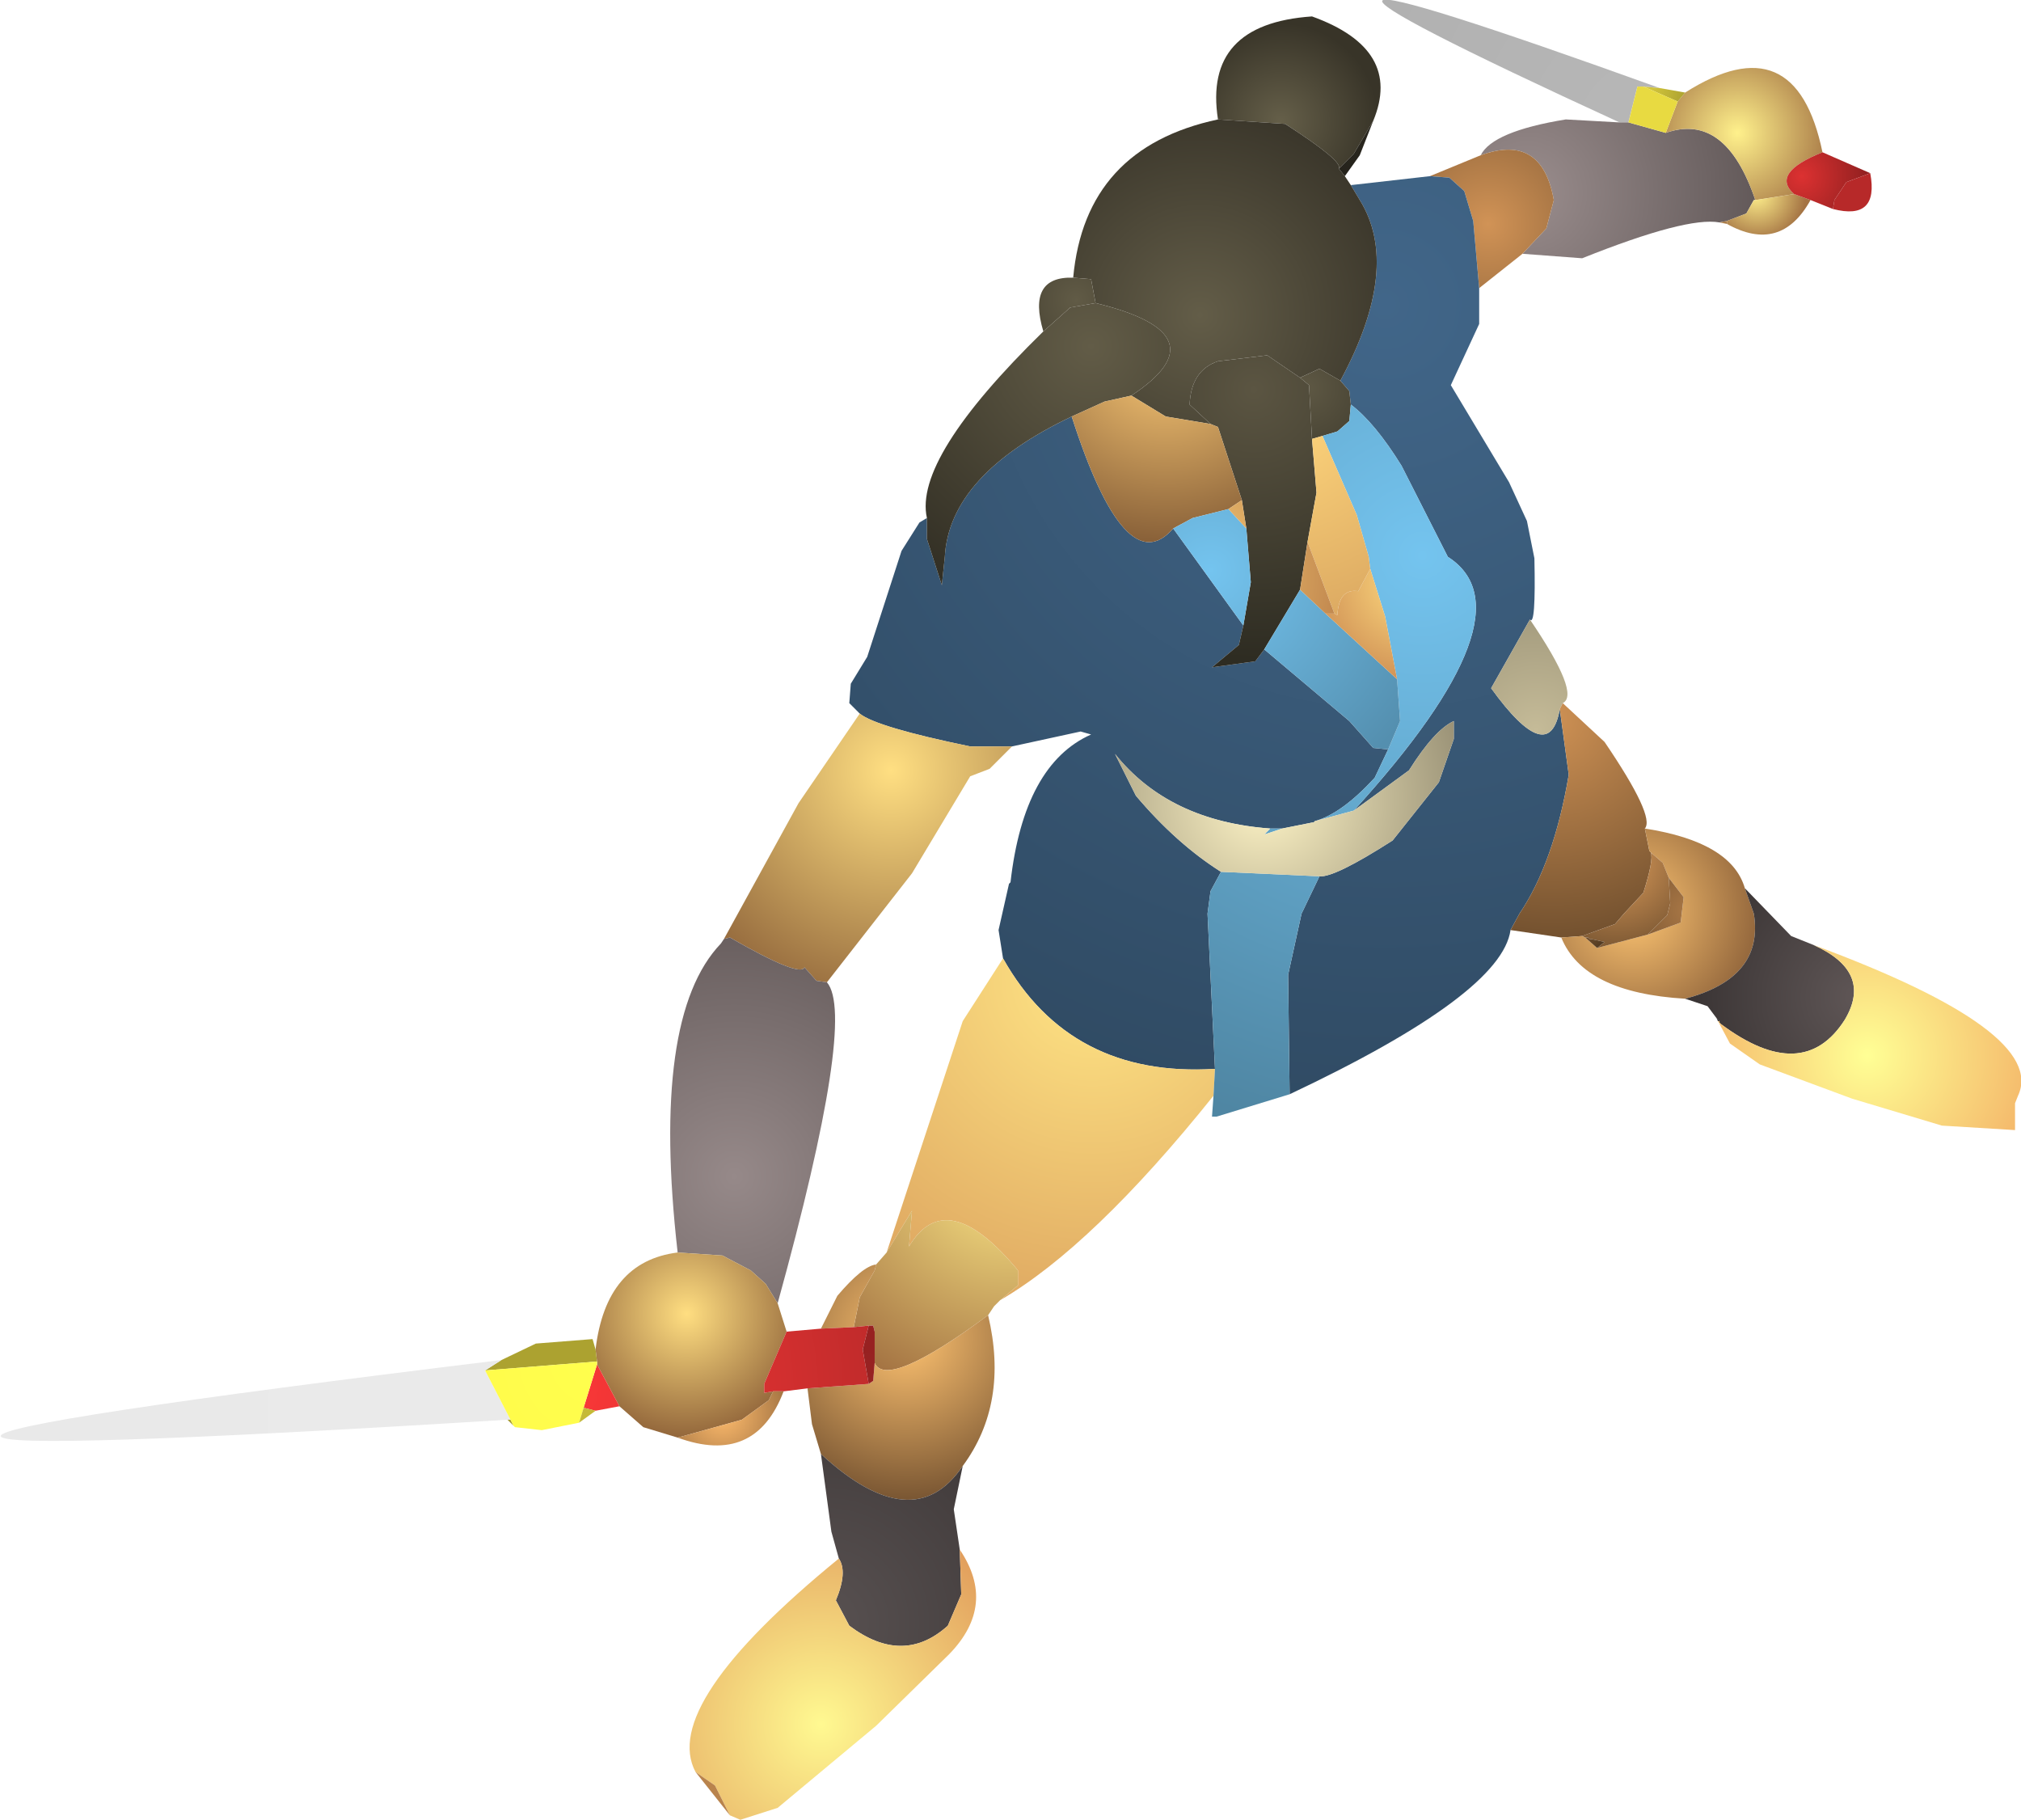 <?xml version="1.0" encoding="UTF-8" standalone="no"?>
<svg xmlns:ffdec="https://www.free-decompiler.com/flash" xmlns:xlink="http://www.w3.org/1999/xlink" ffdec:objectType="shape" height="60.95px" width="67.7px" xmlns="http://www.w3.org/2000/svg">
  <g transform="matrix(1.0, 0.0, 0.0, 1.0, 60.05, 29.0)">
    <path d="M-5.5 -24.9 L-5.8 -24.9 Q-22.35 -32.5 -4.45 -26.05 L-5.0 -26.1 -5.2 -26.1 -5.5 -24.9" fill="url(#gradient0)" fill-rule="evenodd" stroke="none"/>
    <path d="M-1.25 -22.3 L-1.3 -22.3 -1.55 -21.85 -2.2 -21.6 -2.45 -21.55 Q-3.55 -21.75 -7.05 -20.35 L-9.05 -20.5 -8.25 -21.35 -8.0 -22.3 Q-8.4 -24.55 -10.45 -23.8 -10.05 -24.6 -7.6 -25.0 L-5.8 -24.9 -5.5 -24.9 -4.25 -24.55 Q-2.25 -25.25 -1.25 -22.3" fill="url(#gradient1)" fill-rule="evenodd" stroke="none"/>
    <path d="M-10.45 -23.8 Q-8.4 -24.55 -8.0 -22.3 L-8.25 -21.35 -9.05 -20.5 -10.5 -19.35 -10.7 -21.6 -11.0 -22.6 -11.5 -23.05 -12.15 -23.1 -10.45 -23.8" fill="url(#gradient2)" fill-rule="evenodd" stroke="none"/>
    <path d="M-15.15 -16.25 Q-13.1 -20.05 -14.5 -22.3 L-14.8 -22.8 -12.15 -23.1 -11.5 -23.05 -11.0 -22.6 -10.7 -21.6 -10.5 -19.35 -10.5 -18.15 -11.45 -16.1 -9.5 -12.85 -8.9 -11.55 -8.65 -10.3 Q-8.6 -8.0 -8.8 -8.25 L-10.1 -5.95 Q-8.15 -3.25 -7.8 -5.25 L-7.5 -3.05 Q-8.0 -0.1 -9.15 1.6 L-9.45 2.15 Q-9.75 4.3 -16.85 7.65 L-16.9 3.65 -16.45 1.6 -15.85 0.35 Q-15.35 0.4 -13.4 -0.85 L-11.85 -2.8 -11.35 -4.25 -11.35 -4.85 Q-12.0 -4.55 -12.85 -3.2 L-14.7 -1.85 Q-8.65 -8.5 -11.55 -10.35 L-13.1 -13.4 Q-14.0 -14.85 -14.8 -15.45 L-14.85 -15.9 -15.15 -16.25 M-29.0 -11.65 L-29.0 -10.95 -28.5 -9.4 -28.4 -10.35 Q-28.25 -13.1 -24.15 -15.05 -22.35 -9.45 -20.75 -11.3 L-18.4 -8.05 -18.55 -7.4 -19.45 -6.65 -18.0 -6.85 -17.7 -7.25 -14.85 -4.85 -14.05 -3.95 -13.55 -3.9 -14.0 -2.95 Q-15.1 -1.75 -16.0 -1.5 L-16.05 -1.45 -16.1 -1.45 -17.1 -1.25 -17.5 -1.25 Q-20.9 -1.5 -22.7 -3.75 L-22.0 -2.35 Q-20.65 -0.75 -19.15 0.2 L-19.5 0.85 -19.6 1.6 -19.35 6.8 Q-24.2 7.1 -26.45 3.1 L-26.6 2.15 -26.25 0.6 -26.2 0.55 Q-25.75 -3.4 -23.5 -4.4 L-23.85 -4.5 -26.15 -4.0 -27.55 -4.0 Q-30.7 -4.65 -31.25 -5.1 L-31.6 -5.45 -31.55 -6.1 -31.0 -7.0 -29.85 -10.55 -29.25 -11.5 -29.0 -11.65" fill="url(#gradient3)" fill-rule="evenodd" stroke="none"/>
    <path d="M-15.2 -23.35 Q-15.05 -23.6 -17.0 -24.85 L-19.25 -25.0 Q-19.75 -28.2 -16.1 -28.45 -13.05 -27.35 -14.05 -24.95 L-14.7 -23.85 -15.2 -23.35" fill="url(#gradient4)" fill-rule="evenodd" stroke="none"/>
    <path d="M-19.25 -25.0 L-17.0 -24.85 Q-15.05 -23.6 -15.2 -23.35 L-15.0 -23.1 -14.8 -22.8 -14.5 -22.3 Q-13.1 -20.05 -15.15 -16.25 L-15.85 -16.65 -16.5 -16.35 -17.6 -17.1 -19.25 -16.9 Q-20.15 -16.6 -20.2 -15.45 L-19.5 -14.8 -21.0 -15.05 -22.15 -15.75 Q-19.05 -17.8 -23.35 -18.85 L-23.5 -19.65 -24.1 -19.7 Q-23.7 -24.05 -19.25 -25.0" fill="url(#gradient5)" fill-rule="evenodd" stroke="none"/>
    <path d="M-24.1 -19.7 L-23.5 -19.65 -23.35 -18.85 -24.2 -18.7 -25.1 -17.9 Q-25.65 -19.75 -24.1 -19.7" fill="url(#gradient6)" fill-rule="evenodd" stroke="none"/>
    <path d="M-23.35 -18.85 Q-19.05 -17.8 -22.15 -15.75 L-23.05 -15.55 -24.15 -15.05 Q-28.25 -13.1 -28.4 -10.35 L-28.5 -9.4 -29.0 -10.95 -29.0 -11.65 Q-29.45 -13.65 -25.1 -17.9 L-24.2 -18.7 -23.35 -18.85" fill="url(#gradient7)" fill-rule="evenodd" stroke="none"/>
    <path d="M-1.25 -22.3 Q-2.25 -25.25 -4.25 -24.55 L-3.85 -25.6 -3.6 -25.9 Q0.1 -28.25 1.0 -23.9 -0.75 -23.2 0.05 -22.5 L-1.25 -22.3 M-2.45 -21.55 L-2.2 -21.6 -2.2 -21.5 -2.45 -21.55" fill="url(#gradient8)" fill-rule="evenodd" stroke="none"/>
    <path d="M-5.0 -26.1 L-4.45 -26.05 -3.6 -25.9 -3.85 -25.6 -5.0 -26.1" fill="url(#gradient9)" fill-rule="evenodd" stroke="none"/>
    <path d="M-4.25 -24.55 L-5.5 -24.9 -5.2 -26.1 -5.0 -26.1 -3.85 -25.6 -4.25 -24.55" fill="url(#gradient10)" fill-rule="evenodd" stroke="none"/>
    <path d="M-2.2 -21.6 L-1.55 -21.85 -1.3 -22.3 -1.25 -22.3 0.05 -22.5 0.6 -22.3 Q-0.4 -20.5 -2.2 -21.5 L-2.2 -21.6" fill="url(#gradient11)" fill-rule="evenodd" stroke="none"/>
    <path d="M0.6 -22.3 L0.05 -22.5 Q-0.75 -23.2 1.0 -23.9 L2.6 -23.2 1.8 -22.9 1.4 -22.3 1.35 -22.0 0.6 -22.3" fill="url(#gradient12)" fill-rule="evenodd" stroke="none"/>
    <path d="M1.35 -22.0 L1.4 -22.3 1.8 -22.9 2.6 -23.2 Q2.9 -21.6 1.35 -22.0" fill="url(#gradient13)" fill-rule="evenodd" stroke="none"/>
    <path d="M-15.0 -23.1 L-15.2 -23.35 -14.7 -23.85 -14.05 -24.95 -14.5 -23.8 -15.0 -23.1" fill="url(#gradient14)" fill-rule="evenodd" stroke="none"/>
    <path d="M-16.5 -16.35 L-15.85 -16.65 -15.15 -16.25 -14.85 -15.9 -14.8 -15.45 -14.85 -14.9 -15.25 -14.55 -15.75 -14.4 -16.1 -14.3 -16.2 -16.1 -16.5 -16.35" fill="url(#gradient15)" fill-rule="evenodd" stroke="none"/>
    <path d="M-19.5 -14.8 L-20.2 -15.45 Q-20.15 -16.6 -19.25 -16.9 L-17.6 -17.1 -16.5 -16.35 -16.2 -16.1 -16.1 -14.3 -15.95 -12.5 -16.25 -10.85 -16.5 -9.25 -17.7 -7.25 -18.0 -6.85 -19.45 -6.65 -18.55 -7.4 -18.4 -8.05 -18.15 -9.5 -18.3 -11.3 -18.45 -12.25 -19.25 -14.7 -19.5 -14.8" fill="url(#gradient16)" fill-rule="evenodd" stroke="none"/>
    <path d="M-22.15 -15.75 L-21.0 -15.05 -19.5 -14.8 -19.25 -14.7 -18.45 -12.25 -18.9 -11.95 -20.1 -11.65 -20.75 -11.3 Q-22.35 -9.45 -24.15 -15.05 L-23.05 -15.55 -22.15 -15.75" fill="url(#gradient17)" fill-rule="evenodd" stroke="none"/>
    <path d="M-26.15 -4.0 L-26.9 -3.25 -27.55 -3.0 -29.5 0.25 -32.35 3.9 -32.7 3.85 -33.1 3.4 Q-33.25 3.75 -35.6 2.4 L-35.8 2.45 -33.3 -2.1 -31.25 -5.1 Q-30.7 -4.65 -27.55 -4.0 L-26.15 -4.0" fill="url(#gradient18)" fill-rule="evenodd" stroke="none"/>
    <path d="M-32.35 3.9 Q-31.35 5.05 -34.0 14.65 L-34.4 14.0 -34.9 13.55 -35.85 13.05 -37.35 12.95 Q-38.25 5.05 -35.9 2.6 L-35.8 2.45 -35.6 2.4 Q-33.25 3.75 -33.1 3.4 L-32.7 3.85 -32.35 3.9" fill="url(#gradient19)" fill-rule="evenodd" stroke="none"/>
    <path d="M-30.35 12.95 L-27.8 5.2 -26.45 3.1 Q-24.2 7.1 -19.35 6.8 L-19.4 7.7 Q-23.45 12.75 -26.55 14.55 L-25.95 14.05 -25.95 13.55 Q-28.35 10.65 -29.6 12.75 L-29.5 11.55 -30.35 12.95" fill="url(#gradient20)" fill-rule="evenodd" stroke="none"/>
    <path d="M-30.7 13.35 L-30.35 12.95 -29.5 11.55 -29.6 12.75 Q-28.35 10.65 -25.95 13.55 L-25.95 14.05 -26.55 14.55 -26.7 14.7 -26.75 14.75 -26.95 15.05 Q-30.35 17.55 -30.75 16.65 L-30.75 15.6 -30.8 15.4 -30.95 15.4 -31.45 15.45 -31.25 14.45 -30.75 13.55 -30.7 13.35" fill="url(#gradient21)" fill-rule="evenodd" stroke="none"/>
    <path d="M-15.75 -14.4 L-15.25 -14.55 -14.85 -14.9 -14.8 -15.45 Q-14.0 -14.85 -13.1 -13.4 L-11.55 -10.35 Q-8.65 -8.5 -14.7 -1.85 L-16.0 -1.5 Q-15.1 -1.75 -14.0 -2.95 L-13.55 -3.9 -13.15 -4.85 -13.25 -6.25 -13.65 -8.35 -14.15 -9.95 -14.2 -10.35 -14.6 -11.75 -15.75 -14.4 M-15.85 0.35 L-16.45 1.6 -16.9 3.65 -16.85 7.65 -19.3 8.4 -19.45 8.4 -19.4 7.7 -19.35 6.8 -19.6 1.6 -19.5 0.85 -19.15 0.2 -15.85 0.35 M-17.1 -1.25 L-17.7 -1.05 -17.5 -1.25 -17.1 -1.25" fill="url(#gradient22)" fill-rule="evenodd" stroke="none"/>
    <path d="M-14.7 -1.85 L-12.85 -3.2 Q-12.0 -4.55 -11.35 -4.85 L-11.35 -4.25 -11.85 -2.8 -13.4 -0.85 Q-15.35 0.4 -15.85 0.35 L-19.15 0.2 Q-20.65 -0.75 -22.0 -2.35 L-22.7 -3.75 Q-20.9 -1.5 -17.5 -1.25 L-17.7 -1.05 -17.1 -1.25 -16.1 -1.45 -16.05 -1.45 -16.0 -1.5 -14.7 -1.85" fill="url(#gradient23)" fill-rule="evenodd" stroke="none"/>
    <path d="M-16.5 -9.25 L-15.65 -8.45 -13.25 -6.25 -13.15 -4.85 -13.55 -3.9 -14.05 -3.95 -14.85 -4.85 -17.7 -7.25 -16.5 -9.25 M-18.9 -11.95 L-18.3 -11.3 -18.15 -9.5 -18.4 -8.05 -20.75 -11.3 -20.1 -11.65 -18.9 -11.95" fill="url(#gradient24)" fill-rule="evenodd" stroke="none"/>
    <path d="M-15.35 -8.45 L-15.25 -8.4 Q-15.2 -9.3 -14.55 -9.2 L-14.15 -9.95 -13.65 -8.35 -13.25 -6.25 -15.65 -8.45 -15.35 -8.45" fill="url(#gradient25)" fill-rule="evenodd" stroke="none"/>
    <path d="M-16.1 -14.3 L-15.75 -14.4 -14.6 -11.75 -14.2 -10.35 -14.15 -9.95 -14.55 -9.2 Q-15.2 -9.3 -15.25 -8.4 L-15.35 -8.45 -16.25 -10.85 -15.95 -12.5 -16.1 -14.3" fill="url(#gradient26)" fill-rule="evenodd" stroke="none"/>
    <path d="M-16.25 -10.85 L-15.35 -8.45 -15.65 -8.45 -16.5 -9.25 -16.25 -10.85 M-18.45 -12.25 L-18.3 -11.3 -18.9 -11.95 -18.45 -12.25" fill="url(#gradient27)" fill-rule="evenodd" stroke="none"/>
    <path d="M-7.8 -5.25 Q-8.15 -3.25 -10.1 -5.95 L-8.8 -8.25 Q-7.1 -5.75 -7.7 -5.45 L-7.8 -5.25" fill="url(#gradient28)" fill-rule="evenodd" stroke="none"/>
    <path d="M-9.45 2.15 L-9.15 1.6 Q-8.0 -0.1 -7.5 -3.05 L-7.8 -5.25 -7.7 -5.45 -6.3 -4.15 Q-4.6 -1.65 -4.95 -1.25 L-4.8 -0.5 -4.75 -0.45 Q-4.65 -0.2 -5.0 0.9 L-5.65 1.6 -5.95 1.95 -7.05 2.35 -7.75 2.4 -9.45 2.15" fill="url(#gradient29)" fill-rule="evenodd" stroke="none"/>
    <path d="M-4.95 -1.25 Q-2.05 -0.8 -1.6 0.75 L-1.3 1.6 Q-0.95 3.75 -3.6 4.45 -7.0 4.25 -7.75 2.4 L-7.05 2.35 -6.95 2.4 -6.55 2.75 -4.85 2.3 -3.75 1.9 -3.65 1.05 -4.15 0.4 -4.35 -0.1 -4.75 -0.45 -4.8 -0.5 -4.95 -1.25" fill="url(#gradient30)" fill-rule="evenodd" stroke="none"/>
    <path d="M-4.75 -0.45 L-4.35 -0.1 -4.15 0.4 -4.1 1.25 -4.2 1.65 -4.85 2.3 -6.55 2.75 -6.3 2.55 -6.75 2.45 -6.8 2.45 -6.85 2.4 -6.95 2.4 -7.05 2.35 -5.95 1.95 -5.65 1.6 -5.0 0.9 Q-4.65 -0.2 -4.75 -0.45" fill="url(#gradient31)" fill-rule="evenodd" stroke="none"/>
    <path d="M-4.15 0.4 L-3.65 1.05 -3.75 1.9 -4.85 2.3 -4.2 1.65 -4.1 1.25 -4.15 0.4" fill="url(#gradient32)" fill-rule="evenodd" stroke="none"/>
    <path d="M-1.6 0.75 L-0.05 2.35 0.7 2.65 Q2.7 3.55 1.75 5.15 0.35 7.35 -2.4 5.3 L-2.45 5.25 -2.45 5.2 -2.55 5.1 -2.85 4.7 -3.6 4.45 Q-0.95 3.75 -1.3 1.6 L-1.6 0.75" fill="url(#gradient33)" fill-rule="evenodd" stroke="none"/>
    <path d="M0.7 2.65 Q8.55 5.55 7.55 7.7 L7.45 7.95 7.45 8.85 5.0 8.7 2.0 7.8 -1.1 6.65 -2.1 5.95 -2.5 5.2 -2.45 5.2 -2.45 5.25 -2.4 5.3 Q0.35 7.35 1.75 5.15 2.7 3.55 0.7 2.65" fill="url(#gradient34)" fill-rule="evenodd" stroke="none"/>
    <path d="M-2.5 5.2 L-2.55 5.1 -2.45 5.2 -2.5 5.2" fill="url(#gradient35)" fill-rule="evenodd" stroke="none"/>
    <path d="M-6.55 2.75 L-6.95 2.4 -6.85 2.4 -6.8 2.45 -6.75 2.45 -6.3 2.55 -6.55 2.75" fill="url(#gradient36)" fill-rule="evenodd" stroke="none"/>
    <path d="M-34.0 14.65 L-33.7 15.6 -34.45 17.35 -34.45 17.65 -34.15 17.6 -34.3 17.9 -35.2 18.55 -37.35 19.15 -38.5 18.8 -39.3 18.1 -40.05 16.7 -40.05 16.6 -40.1 16.2 Q-39.75 13.25 -37.35 12.95 L-35.85 13.05 -34.9 13.55 -34.4 14.0 -34.0 14.65" fill="url(#gradient37)" fill-rule="evenodd" stroke="none"/>
    <path d="M-32.55 15.5 L-32.0 14.4 Q-31.15 13.4 -30.7 13.35 L-30.75 13.55 -31.25 14.45 -31.45 15.45 -32.55 15.5 M-26.95 15.05 Q-26.25 18.0 -27.8 20.1 -29.45 22.55 -32.55 19.7 L-32.85 18.7 -33.0 17.5 -30.95 17.35 -30.8 17.25 -30.75 16.65 Q-30.35 17.55 -26.95 15.05" fill="url(#gradient38)" fill-rule="evenodd" stroke="none"/>
    <path d="M-33.7 15.6 L-32.55 15.5 -31.45 15.45 -30.95 15.4 -31.15 16.2 -30.95 17.35 -33.0 17.5 -33.8 17.6 -34.15 17.6 -34.45 17.65 -34.45 17.35 -33.7 15.6 M-39.3 18.1 L-40.1 18.25 -40.5 18.15 -40.05 16.7 -39.3 18.1" fill="url(#gradient39)" fill-rule="evenodd" stroke="none"/>
    <path d="M-30.95 17.35 L-31.15 16.2 -30.95 15.4 -30.8 15.4 -30.75 15.6 -30.75 16.65 -30.8 17.25 -30.95 17.35" fill="url(#gradient40)" fill-rule="evenodd" stroke="none"/>
    <path d="M-27.8 20.1 L-28.1 21.55 -27.9 22.9 -27.85 24.4 -28.3 25.45 Q-29.8 26.8 -31.6 25.45 L-32.05 24.6 Q-31.65 23.65 -31.95 23.2 L-32.2 22.3 -32.55 19.7 Q-29.45 22.55 -27.8 20.1" fill="url(#gradient41)" fill-rule="evenodd" stroke="none"/>
    <path d="M-33.8 17.6 Q-34.75 20.1 -37.35 19.15 L-35.2 18.55 -34.3 17.9 -34.15 17.6 -33.8 17.6" fill="url(#gradient42)" fill-rule="evenodd" stroke="none"/>
    <path d="M-43.25 16.55 L-42.1 16.0 -40.2 15.85 -40.1 16.2 -40.05 16.6 -43.8 16.9 -43.25 16.55" fill="url(#gradient43)" fill-rule="evenodd" stroke="none"/>
    <path d="M-43.05 18.55 Q-76.9 20.65 -43.25 16.55 L-43.8 16.9 -42.95 18.55 -43.05 18.55" fill="url(#gradient44)" fill-rule="evenodd" stroke="none"/>
    <path d="M-42.85 18.75 L-43.05 18.55 -42.95 18.55 -42.85 18.75" fill="url(#gradient45)" fill-rule="evenodd" stroke="none"/>
    <path d="M-40.65 18.65 L-41.9 18.9 -42.8 18.8 -42.85 18.75 -42.95 18.55 -43.8 16.9 -40.05 16.6 -40.05 16.7 -40.5 18.15 -40.65 18.65" fill="url(#gradient46)" fill-rule="evenodd" stroke="none"/>
    <path d="M-40.1 18.25 L-40.65 18.65 -40.5 18.15 -40.1 18.25" fill="url(#gradient47)" fill-rule="evenodd" stroke="none"/>
    <path d="M-27.9 22.9 Q-26.65 24.75 -28.25 26.4 L-30.7 28.8 -34.0 31.55 -35.25 31.95 -35.6 31.8 -36.1 30.8 -36.75 30.35 Q-37.95 28.1 -31.95 23.2 -31.65 23.65 -32.05 24.6 L-31.6 25.45 Q-29.8 26.8 -28.3 25.45 L-27.85 24.4 -27.9 22.9" fill="url(#gradient48)" fill-rule="evenodd" stroke="none"/>
    <path d="M-35.6 31.8 L-36.75 30.35 -36.1 30.8 -35.6 31.8" fill="url(#gradient49)" fill-rule="evenodd" stroke="none"/>
  </g>
  <defs>
    <radialGradient cx="0" cy="0" gradientTransform="matrix(0.012, 0.0, 0.0, 0.012, -4.75, -24.55)" gradientUnits="userSpaceOnUse" id="gradient0" r="819.2" spreadMethod="pad">
      <stop offset="0.0" stop-color="#b7b7b7"/>
      <stop offset="1.0" stop-color="#b1b1b1"/>
    </radialGradient>
    <radialGradient cx="0" cy="0" gradientTransform="matrix(0.01, 0.0, 0.0, 0.01, -8.9, -22.55)" gradientUnits="userSpaceOnUse" id="gradient1" r="819.2" spreadMethod="pad">
      <stop offset="0.0" stop-color="#9a8d8d"/>
      <stop offset="1.0" stop-color="#5f5656"/>
    </radialGradient>
    <radialGradient cx="0" cy="0" gradientTransform="matrix(0.004, 0.0, 0.0, 0.004, -10.2, -21.5)" gradientUnits="userSpaceOnUse" id="gradient2" r="819.2" spreadMethod="pad">
      <stop offset="0.0" stop-color="#d19356"/>
      <stop offset="1.0" stop-color="#9d6e40"/>
    </radialGradient>
    <radialGradient cx="0" cy="0" gradientTransform="matrix(0.033, 0.0, 0.0, 0.033, -13.65, -18.8)" gradientUnits="userSpaceOnUse" id="gradient3" r="819.2" spreadMethod="pad">
      <stop offset="0.0" stop-color="#416689"/>
      <stop offset="1.0" stop-color="#304b64"/>
    </radialGradient>
    <radialGradient cx="0" cy="0" gradientTransform="matrix(0.004, 0.0, 0.0, 0.004, -17.15, -24.95)" gradientUnits="userSpaceOnUse" id="gradient4" r="819.2" spreadMethod="pad">
      <stop offset="0.0" stop-color="#655f49"/>
      <stop offset="1.0" stop-color="#383428"/>
    </radialGradient>
    <radialGradient cx="0" cy="0" gradientTransform="matrix(0.009, 0.0, 0.0, 0.009, -19.85, -18.45)" gradientUnits="userSpaceOnUse" id="gradient5" r="819.2" spreadMethod="pad">
      <stop offset="0.0" stop-color="#635d48"/>
      <stop offset="1.0" stop-color="#383429"/>
    </radialGradient>
    <radialGradient cx="0" cy="0" gradientTransform="matrix(0.003, 0.0, 0.0, 0.003, -24.0, -18.95)" gradientUnits="userSpaceOnUse" id="gradient6" r="819.2" spreadMethod="pad">
      <stop offset="0.0" stop-color="#615b46"/>
      <stop offset="1.0" stop-color="#464132"/>
    </radialGradient>
    <radialGradient cx="0" cy="0" gradientTransform="matrix(0.012, 0.0, 0.0, 0.012, -23.5, -17.4)" gradientUnits="userSpaceOnUse" id="gradient7" r="819.2" spreadMethod="pad">
      <stop offset="0.0" stop-color="#625c47"/>
      <stop offset="1.0" stop-color="#2f2c22"/>
    </radialGradient>
    <radialGradient cx="0" cy="0" gradientTransform="matrix(0.004, 0.0, 0.0, 0.004, -1.85, -24.55)" gradientUnits="userSpaceOnUse" id="gradient8" r="819.2" spreadMethod="pad">
      <stop offset="0.0" stop-color="#fff18c"/>
      <stop offset="1.0" stop-color="#a47444"/>
    </radialGradient>
    <radialGradient cx="0" cy="0" gradientTransform="matrix(0.004, 0.0, 0.0, 0.004, -5.2, -26.2)" gradientUnits="userSpaceOnUse" id="gradient9" r="819.2" spreadMethod="pad">
      <stop offset="0.0" stop-color="#e2d43f"/>
      <stop offset="1.0" stop-color="#797222"/>
    </radialGradient>
    <radialGradient cx="0" cy="0" gradientTransform="matrix(0.003, 0.0, 0.0, 0.003, -5.7, -24.6)" gradientUnits="userSpaceOnUse" id="gradient10" r="819.2" spreadMethod="pad">
      <stop offset="0.0" stop-color="#e8da41"/>
      <stop offset="1.0" stop-color="#e8da41"/>
    </radialGradient>
    <radialGradient cx="0" cy="0" gradientTransform="matrix(0.002, 0.0, 0.0, 0.002, -1.2, -22.5)" gradientUnits="userSpaceOnUse" id="gradient11" r="819.2" spreadMethod="pad">
      <stop offset="0.0" stop-color="#fff08c"/>
      <stop offset="1.0" stop-color="#a47343"/>
    </radialGradient>
    <radialGradient cx="0" cy="0" gradientTransform="matrix(0.003, 0.0, 0.0, 0.003, 0.3, -23.1)" gradientUnits="userSpaceOnUse" id="gradient12" r="819.2" spreadMethod="pad">
      <stop offset="0.0" stop-color="#dc3131"/>
      <stop offset="1.0" stop-color="#891e1e"/>
    </radialGradient>
    <radialGradient cx="0" cy="0" gradientTransform="matrix(0.002, 0.0, 0.0, 0.002, 2.85, -22.85)" gradientUnits="userSpaceOnUse" id="gradient13" r="819.2" spreadMethod="pad">
      <stop offset="0.0" stop-color="#b72929"/>
      <stop offset="1.0" stop-color="#b72929"/>
    </radialGradient>
    <radialGradient cx="0" cy="0" gradientTransform="matrix(0.004, 0.0, 0.0, 0.004, -14.35, -24.6)" gradientUnits="userSpaceOnUse" id="gradient14" r="819.2" spreadMethod="pad">
      <stop offset="0.0" stop-color="#2a271f"/>
      <stop offset="1.0" stop-color="#201e17"/>
    </radialGradient>
    <radialGradient cx="0" cy="0" gradientTransform="matrix(0.003, 0.0, 0.0, 0.003, -16.3, -16.0)" gradientUnits="userSpaceOnUse" id="gradient15" r="819.2" spreadMethod="pad">
      <stop offset="0.0" stop-color="#5e5844"/>
      <stop offset="1.0" stop-color="#444031"/>
    </radialGradient>
    <radialGradient cx="0" cy="0" gradientTransform="matrix(0.011, 0.0, 0.0, 0.011, -18.05, -15.95)" gradientUnits="userSpaceOnUse" id="gradient16" r="819.2" spreadMethod="pad">
      <stop offset="0.0" stop-color="#5b5542"/>
      <stop offset="1.0" stop-color="#2e2c22"/>
    </radialGradient>
    <radialGradient cx="0" cy="0" gradientTransform="matrix(0.008, 0.0, 0.0, 0.008, -21.0, -17.35)" gradientUnits="userSpaceOnUse" id="gradient17" r="819.2" spreadMethod="pad">
      <stop offset="0.0" stop-color="#ffcd78"/>
      <stop offset="1.0" stop-color="#886038"/>
    </radialGradient>
    <radialGradient cx="0" cy="0" gradientTransform="matrix(0.01, 0.0, 0.0, 0.01, -30.2, -3.2)" gradientUnits="userSpaceOnUse" id="gradient18" r="819.2" spreadMethod="pad">
      <stop offset="0.0" stop-color="#ffdf82"/>
      <stop offset="1.0" stop-color="#93683c"/>
    </radialGradient>
    <radialGradient cx="0" cy="0" gradientTransform="matrix(0.01, 0.0, 0.0, 0.01, -35.45, 10.4)" gradientUnits="userSpaceOnUse" id="gradient19" r="819.2" spreadMethod="pad">
      <stop offset="0.0" stop-color="#968989"/>
      <stop offset="1.0" stop-color="#695f5f"/>
    </radialGradient>
    <radialGradient cx="0" cy="0" gradientTransform="matrix(0.018, 0.0, 0.0, 0.018, -23.45, 3.7)" gradientUnits="userSpaceOnUse" id="gradient20" r="819.2" spreadMethod="pad">
      <stop offset="0.0" stop-color="#ffe585"/>
      <stop offset="1.0" stop-color="#d69757"/>
    </radialGradient>
    <radialGradient cx="0" cy="0" gradientTransform="matrix(0.01, 0.0, 0.0, 0.01, -26.25, 10.0)" gradientUnits="userSpaceOnUse" id="gradient21" r="819.2" spreadMethod="pad">
      <stop offset="0.0" stop-color="#ffec89"/>
      <stop offset="1.0" stop-color="#a37242"/>
    </radialGradient>
    <radialGradient cx="0" cy="0" gradientTransform="matrix(0.024, 0.0, 0.0, 0.024, -12.4, -10.4)" gradientUnits="userSpaceOnUse" id="gradient22" r="819.2" spreadMethod="pad">
      <stop offset="0.0" stop-color="#74c4ef"/>
      <stop offset="1.0" stop-color="#4f86a3"/>
    </radialGradient>
    <radialGradient cx="0" cy="0" gradientTransform="matrix(0.009, 0.0, 0.0, 0.009, -17.75, -2.25)" gradientUnits="userSpaceOnUse" id="gradient23" r="819.2" spreadMethod="pad">
      <stop offset="0.0" stop-color="#fff5c7"/>
      <stop offset="1.0" stop-color="#938b71"/>
    </radialGradient>
    <radialGradient cx="0" cy="0" gradientTransform="matrix(0.01, 0.0, 0.0, 0.01, -19.5, -9.9)" gradientUnits="userSpaceOnUse" id="gradient24" r="819.2" spreadMethod="pad">
      <stop offset="0.0" stop-color="#74c4ef"/>
      <stop offset="1.0" stop-color="#548faf"/>
    </radialGradient>
    <radialGradient cx="0" cy="0" gradientTransform="matrix(0.004, 0.0, 0.0, 0.004, -12.8, -9.5)" gradientUnits="userSpaceOnUse" id="gradient25" r="819.2" spreadMethod="pad">
      <stop offset="0.0" stop-color="#ffdc80"/>
      <stop offset="1.0" stop-color="#d19356"/>
    </radialGradient>
    <radialGradient cx="0" cy="0" gradientTransform="matrix(0.009, 0.0, 0.0, 0.009, -17.1, -15.2)" gradientUnits="userSpaceOnUse" id="gradient26" r="819.2" spreadMethod="pad">
      <stop offset="0.0" stop-color="#ffd77d"/>
      <stop offset="1.0" stop-color="#dba861"/>
    </radialGradient>
    <radialGradient cx="0" cy="0" gradientTransform="matrix(0.006, 0.0, 0.0, 0.006, -20.2, -9.7)" gradientUnits="userSpaceOnUse" id="gradient27" r="819.2" spreadMethod="pad">
      <stop offset="0.0" stop-color="#ffd47b"/>
      <stop offset="1.0" stop-color="#c38a50"/>
    </radialGradient>
    <radialGradient cx="0" cy="0" gradientTransform="matrix(0.006, 0.0, 0.0, 0.006, -8.6, -4.55)" gradientUnits="userSpaceOnUse" id="gradient28" r="819.2" spreadMethod="pad">
      <stop offset="0.0" stop-color="#c5bb98"/>
      <stop offset="1.0" stop-color="#9b9377"/>
    </radialGradient>
    <radialGradient cx="0" cy="0" gradientTransform="matrix(0.009, 0.0, 0.0, 0.009, -8.05, -4.95)" gradientUnits="userSpaceOnUse" id="gradient29" r="819.2" spreadMethod="pad">
      <stop offset="0.0" stop-color="#ce9154"/>
      <stop offset="1.0" stop-color="#73512f"/>
    </radialGradient>
    <radialGradient cx="0" cy="0" gradientTransform="matrix(0.005, 0.0, 0.0, 0.005, -5.35, 1.5)" gradientUnits="userSpaceOnUse" id="gradient30" r="819.2" spreadMethod="pad">
      <stop offset="0.0" stop-color="#ffc673"/>
      <stop offset="1.0" stop-color="#976a3e"/>
    </radialGradient>
    <radialGradient cx="0" cy="0" gradientTransform="matrix(0.004, 0.0, 0.0, 0.004, -5.9, -0.15)" gradientUnits="userSpaceOnUse" id="gradient31" r="819.2" spreadMethod="pad">
      <stop offset="0.0" stop-color="#db9b5a"/>
      <stop offset="1.0" stop-color="#72512f"/>
    </radialGradient>
    <radialGradient cx="0" cy="0" gradientTransform="matrix(0.003, 0.0, 0.0, 0.003, -3.45, 1.5)" gradientUnits="userSpaceOnUse" id="gradient32" r="819.2" spreadMethod="pad">
      <stop offset="0.0" stop-color="#aa7846"/>
      <stop offset="1.0" stop-color="#755230"/>
    </radialGradient>
    <radialGradient cx="0" cy="0" gradientTransform="matrix(0.008, 0.0, 0.0, 0.008, 2.15, 4.4)" gradientUnits="userSpaceOnUse" id="gradient33" r="819.2" spreadMethod="pad">
      <stop offset="0.0" stop-color="#5f5656"/>
      <stop offset="1.0" stop-color="#332e2e"/>
    </radialGradient>
    <radialGradient cx="0" cy="0" gradientTransform="matrix(0.007, 0.0, 0.0, 0.007, 2.5, 6.35)" gradientUnits="userSpaceOnUse" id="gradient34" r="819.2" spreadMethod="pad">
      <stop offset="0.0" stop-color="#ffff95"/>
      <stop offset="1.0" stop-color="#f4b76a"/>
    </radialGradient>
    <radialGradient cx="0" cy="0" gradientTransform="matrix(0.006, 0.0, 0.0, 0.006, -1.7, 1.45)" gradientUnits="userSpaceOnUse" id="gradient35" r="819.2" spreadMethod="pad">
      <stop offset="0.0" stop-color="#121010"/>
      <stop offset="1.0" stop-color="#121010"/>
    </radialGradient>
    <radialGradient cx="0" cy="0" gradientTransform="matrix(0.001, 0.0, 0.0, 0.001, -7.15, 2.15)" gradientUnits="userSpaceOnUse" id="gradient36" r="819.2" spreadMethod="pad">
      <stop offset="0.0" stop-color="#815b35"/>
      <stop offset="1.0" stop-color="#563d23"/>
    </radialGradient>
    <radialGradient cx="0" cy="0" gradientTransform="matrix(0.005, 0.0, 0.0, 0.005, -37.05, 15.0)" gradientUnits="userSpaceOnUse" id="gradient37" r="819.2" spreadMethod="pad">
      <stop offset="0.0" stop-color="#ffde81"/>
      <stop offset="1.0" stop-color="#94683c"/>
    </radialGradient>
    <radialGradient cx="0" cy="0" gradientTransform="matrix(0.007, 0.0, 0.0, 0.007, -29.7, 15.8)" gradientUnits="userSpaceOnUse" id="gradient38" r="819.2" spreadMethod="pad">
      <stop offset="0.0" stop-color="#ffc371"/>
      <stop offset="1.0" stop-color="#72502f"/>
    </radialGradient>
    <radialGradient cx="0" cy="0" gradientTransform="matrix(0.013, 0.0, 0.0, 0.013, -41.25, 17.55)" gradientUnits="userSpaceOnUse" id="gradient39" r="819.2" spreadMethod="pad">
      <stop offset="0.0" stop-color="#fc3838"/>
      <stop offset="1.0" stop-color="#c02b2b"/>
    </radialGradient>
    <radialGradient cx="0" cy="0" gradientTransform="matrix(0.002, 0.0, 0.0, 0.002, -31.05, 17.15)" gradientUnits="userSpaceOnUse" id="gradient40" r="819.2" spreadMethod="pad">
      <stop offset="0.0" stop-color="#972222"/>
      <stop offset="1.0" stop-color="#972121"/>
    </radialGradient>
    <radialGradient cx="0" cy="0" gradientTransform="matrix(0.009, 0.0, 0.0, 0.009, -32.45, 25.35)" gradientUnits="userSpaceOnUse" id="gradient41" r="819.2" spreadMethod="pad">
      <stop offset="0.0" stop-color="#585151"/>
      <stop offset="1.0" stop-color="#413b3b"/>
    </radialGradient>
    <radialGradient cx="0" cy="0" gradientTransform="matrix(0.003, 0.0, 0.0, 0.003, -35.85, 18.35)" gradientUnits="userSpaceOnUse" id="gradient42" r="819.2" spreadMethod="pad">
      <stop offset="0.0" stop-color="#ffbc6d"/>
      <stop offset="1.0" stop-color="#996c3e"/>
    </radialGradient>
    <radialGradient cx="0" cy="0" gradientTransform="matrix(0.005, 0.0, 0.0, 0.005, -40.3, 15.75)" gradientUnits="userSpaceOnUse" id="gradient43" r="819.2" spreadMethod="pad">
      <stop offset="0.0" stop-color="#aca230"/>
      <stop offset="1.0" stop-color="#aca230"/>
    </radialGradient>
    <radialGradient cx="0" cy="0" gradientTransform="matrix(0.023, 0.0, 0.0, 0.023, -41.65, 18.35)" gradientUnits="userSpaceOnUse" id="gradient44" r="819.2" spreadMethod="pad">
      <stop offset="0.0" stop-color="#eaeaea"/>
      <stop offset="1.0" stop-color="#e9e9e9"/>
    </radialGradient>
    <radialGradient cx="0" cy="0" gradientTransform="matrix(0.004, 0.0, 0.0, 0.004, -42.3, 15.95)" gradientUnits="userSpaceOnUse" id="gradient45" r="819.2" spreadMethod="pad">
      <stop offset="0.0" stop-color="#b0a531"/>
      <stop offset="1.0" stop-color="#a1972d"/>
    </radialGradient>
    <radialGradient cx="0" cy="0" gradientTransform="matrix(0.005, 0.0, 0.0, 0.005, -40.1, 16.5)" gradientUnits="userSpaceOnUse" id="gradient46" r="819.2" spreadMethod="pad">
      <stop offset="0.0" stop-color="#ffff4d"/>
      <stop offset="1.0" stop-color="#fffb4b"/>
    </radialGradient>
    <radialGradient cx="0" cy="0" gradientTransform="matrix(0.004, 0.0, 0.0, 0.004, -40.8, 18.65)" gradientUnits="userSpaceOnUse" id="gradient47" r="819.2" spreadMethod="pad">
      <stop offset="0.0" stop-color="#c5ba37"/>
      <stop offset="1.0" stop-color="#c4b837"/>
    </radialGradient>
    <radialGradient cx="0" cy="0" gradientTransform="matrix(0.009, 0.0, 0.0, 0.009, -32.55, 28.75)" gradientUnits="userSpaceOnUse" id="gradient48" r="819.2" spreadMethod="pad">
      <stop offset="0.0" stop-color="#fff991"/>
      <stop offset="1.0" stop-color="#e29f5d"/>
    </radialGradient>
    <radialGradient cx="0" cy="0" gradientTransform="matrix(0.002, 0.0, 0.0, 0.002, -36.15, 30.7)" gradientUnits="userSpaceOnUse" id="gradient49" r="819.2" spreadMethod="pad">
      <stop offset="0.0" stop-color="#b9834c"/>
      <stop offset="1.0" stop-color="#b9824c"/>
    </radialGradient>
  </defs>
</svg>
